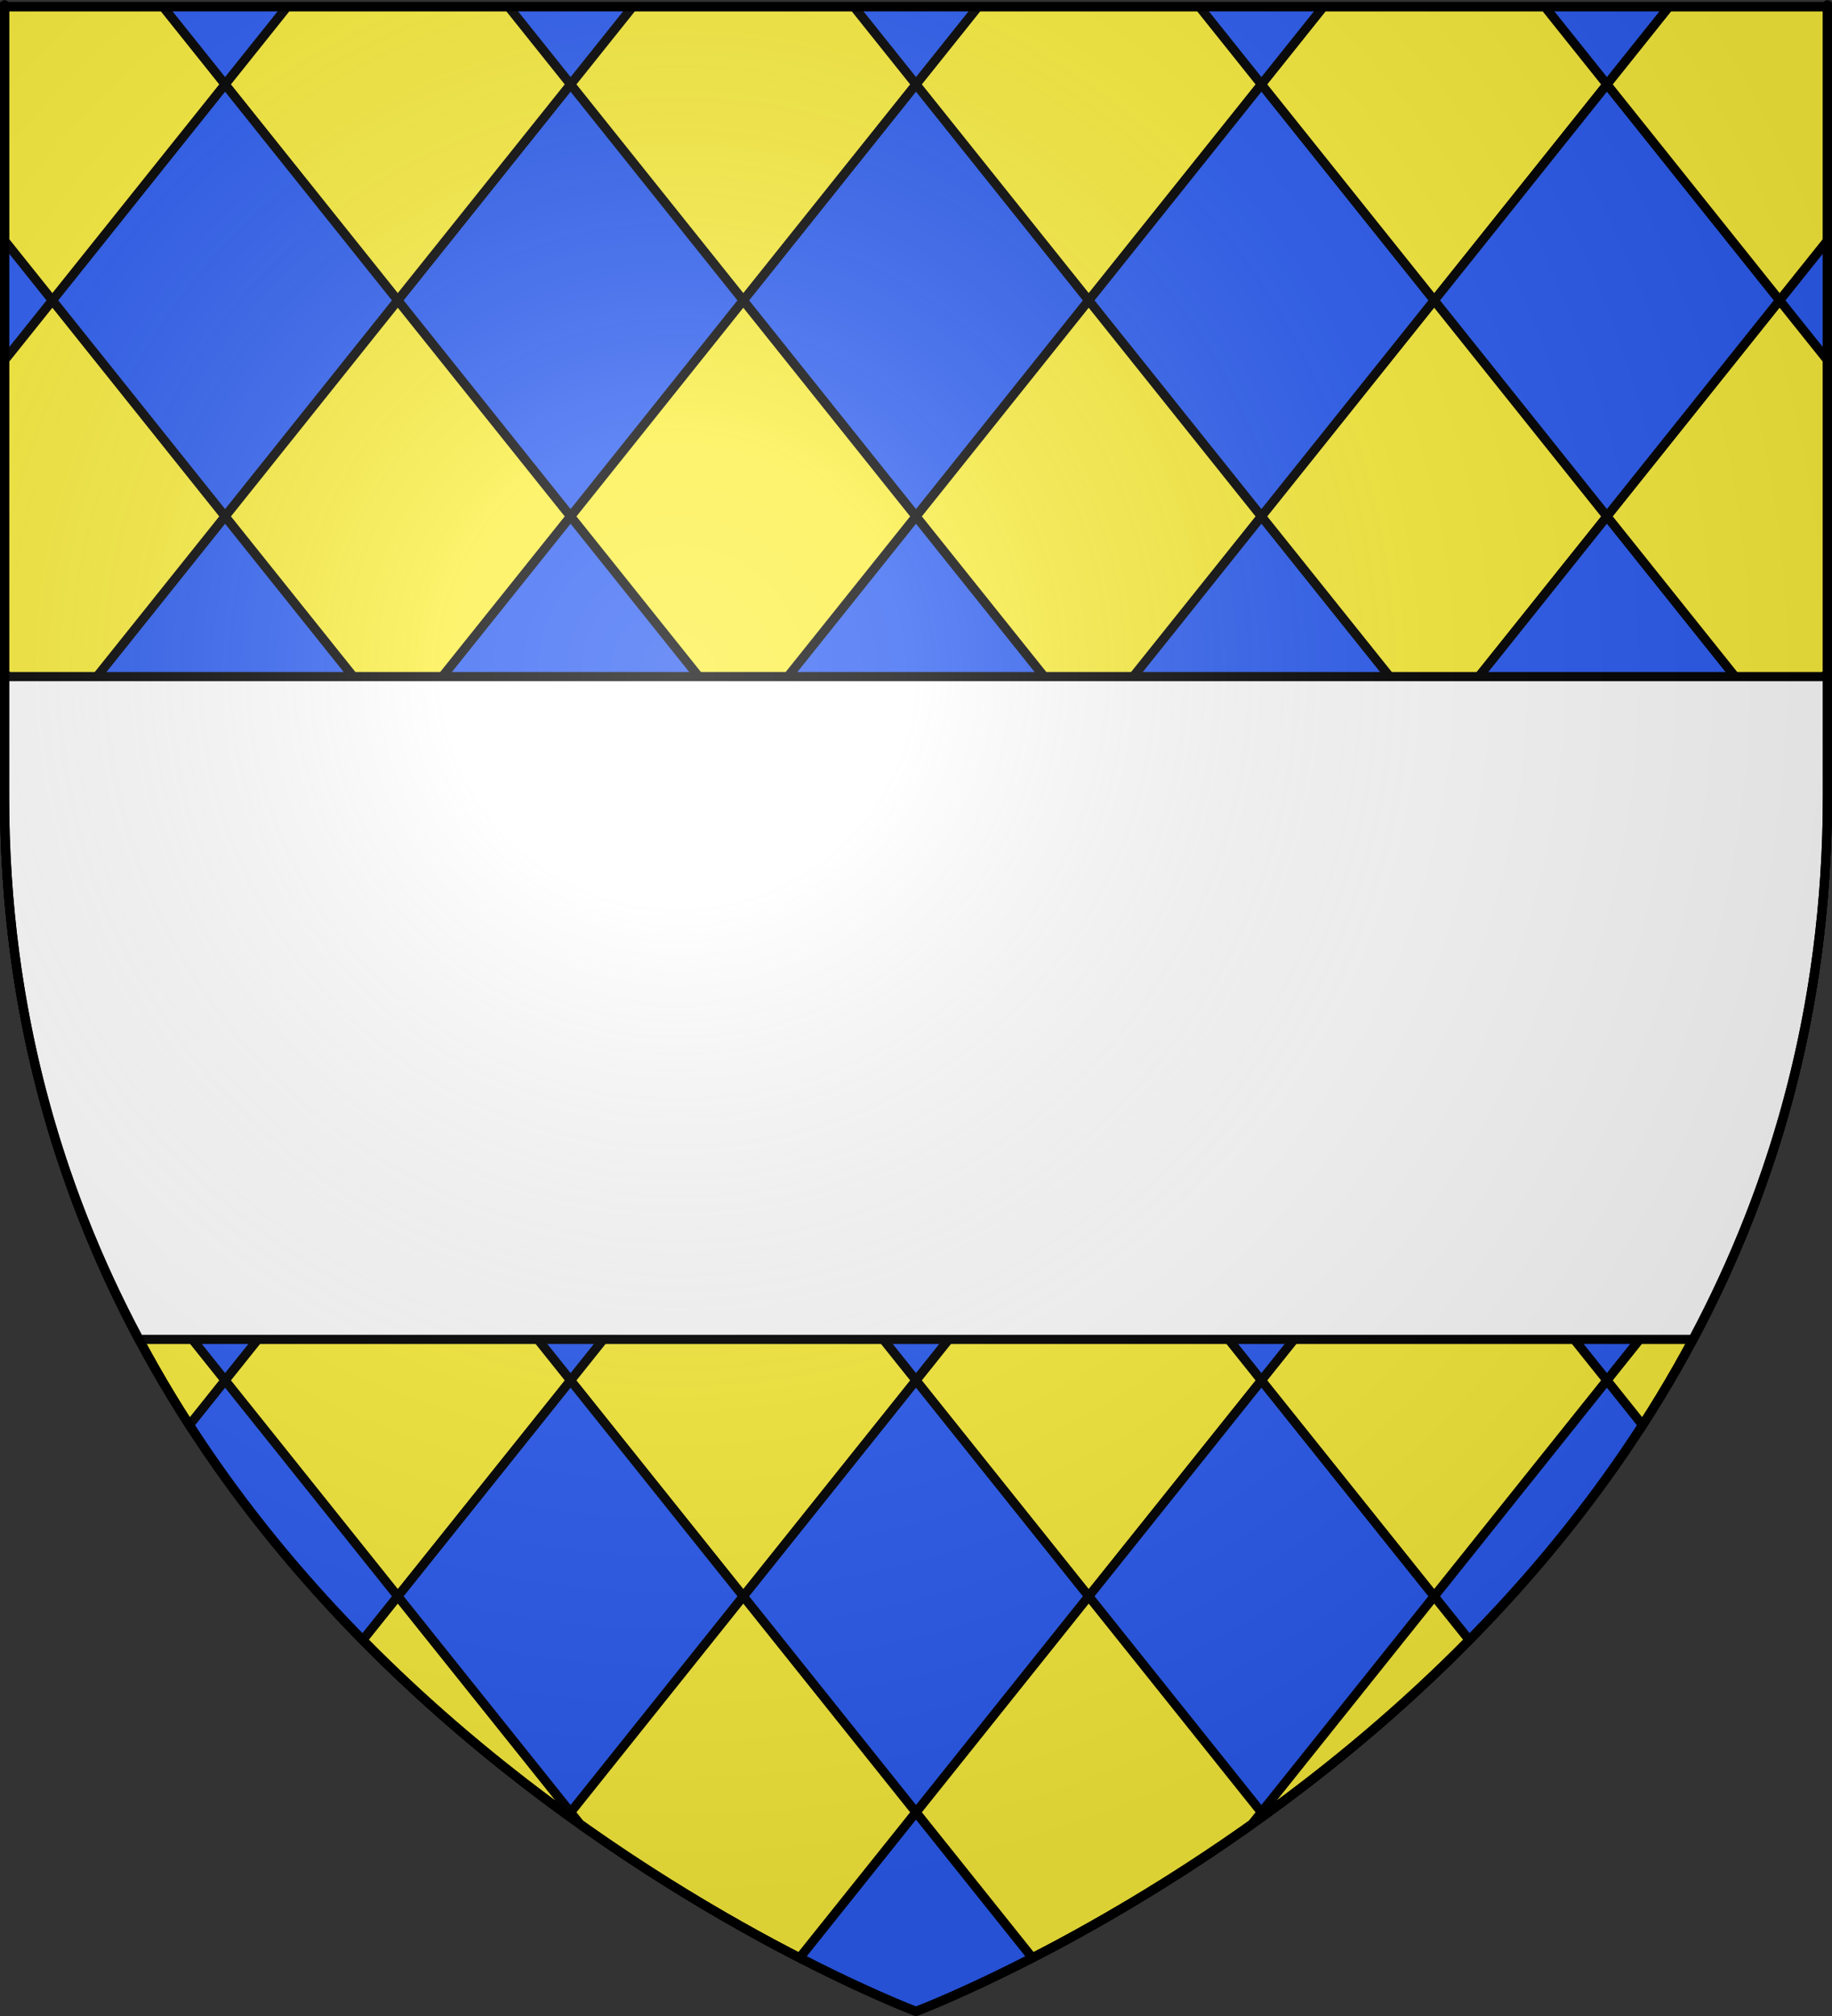 <?xml version="1.0" encoding="UTF-8" standalone="no"?>
<svg
   xmlns:dc="http://purl.org/dc/elements/1.1/"
   xmlns:cc="http://web.resource.org/cc/"
   xmlns:rdf="http://www.w3.org/1999/02/22-rdf-syntax-ns#"
   xmlns:svg="http://www.w3.org/2000/svg"
   xmlns="http://www.w3.org/2000/svg"
   xmlns:xlink="http://www.w3.org/1999/xlink"
   xmlns:sodipodi="http://sodipodi.sourceforge.net/DTD/sodipodi-0.dtd"
   xmlns:inkscape="http://www.inkscape.org/namespaces/inkscape"
   height="660"
   width="600"
   version="1.0"
   id="svg2"
   sodipodi:version="0.32"
   inkscape:version="0.44"
   sodipodi:docname="Blason_ville_fr_Chaffois_(Doubs).svg"
   sodipodi:docbase="C:\Documents and Settings\Bruno Vallette\Mes documents\Perso\Wikipédia Blasons\Communes BVA"
   inkscape:export-filename="/Users/olivier/Desktop/Blason Rouge/Blason_Vide_3D.png"
   inkscape:export-xdpi="144"
   inkscape:export-ydpi="144">
  <rect width="100%" height="100%" fill="#333333" stroke="none"/>
  <sodipodi:namedview
     inkscape:window-height="719"
     inkscape:window-width="1024"
     inkscape:pageshadow="2"
     inkscape:pageopacity="0.0"
     guidetolerance="10.0"
     gridtolerance="10.0"
     objecttolerance="10.0"
     borderopacity="1.0"
     bordercolor="#666666"
     pagecolor="#ffffff"
     id="base"
     showgrid="false"
     height="660px"
     inkscape:zoom="0.8"
     inkscape:cx="299.99987"
     inkscape:cy="329.99972"
     inkscape:window-x="-4"
     inkscape:window-y="-4"
     inkscape:current-layer="layer3" />
  <desc
     id="desc4">Flag of Canton of Valais (Wallis)</desc>
  <defs
     id="defs6">
    <linearGradient
       id="linearGradient2893">
      <stop
         style="stop-color:white;stop-opacity:0.314;"
         offset="0"
         id="stop2895" />
      <stop
         id="stop2897"
         offset="0.19"
         style="stop-color:white;stop-opacity:0.251;" />
      <stop
         style="stop-color:#6b6b6b;stop-opacity:0.125;"
         offset="0.6"
         id="stop2901" />
      <stop
         style="stop-color:black;stop-opacity:0.125;"
         offset="1"
         id="stop2899" />
    </linearGradient>
    <linearGradient
       id="linearGradient2885">
      <stop
         id="stop2887"
         offset="0"
         style="stop-color:white;stop-opacity:1;" />
      <stop
         style="stop-color:white;stop-opacity:1;"
         offset="0.229"
         id="stop2891" />
      <stop
         id="stop2889"
         offset="1"
         style="stop-color:black;stop-opacity:1;" />
    </linearGradient>
    <linearGradient
       id="linearGradient2955">
      <stop
         id="stop2867"
         offset="0"
         style="stop-color:#fd0000;stop-opacity:1;" />
      <stop
         style="stop-color:#e77275;stop-opacity:0.659;"
         offset="0.5"
         id="stop2873" />
      <stop
         style="stop-color:black;stop-opacity:0.323;"
         offset="1"
         id="stop2959" />
    </linearGradient>
    <radialGradient
       inkscape:collect="always"
       xlink:href="#linearGradient2955"
       id="radialGradient2961"
       cx="225.524"
       cy="218.901"
       fx="225.524"
       fy="218.901"
       r="300"
       gradientTransform="matrix(-4.167939e-4,2.183,-1.884,-3.599562e-4,615.597,-289.121)"
       gradientUnits="userSpaceOnUse" />
    <polygon
       id="star"
       transform="scale(53,53)"
       points="0,-1 0.588,0.809 -0.951,-0.309 0.951,-0.309 -0.588,0.809 0,-1 " />
    <clipPath
       id="clip">
      <path
         d="M 0,-200 L 0,600 L 300,600 L 300,-200 L 0,-200 z "
         id="path10" />
    </clipPath>
    <radialGradient
       inkscape:collect="always"
       xlink:href="#linearGradient2955"
       id="radialGradient1911"
       gradientUnits="userSpaceOnUse"
       gradientTransform="matrix(-4.167939e-4,2.183,-1.884,-3.599562e-4,615.597,-289.121)"
       cx="225.524"
       cy="218.901"
       fx="225.524"
       fy="218.901"
       r="300" />
    <radialGradient
       inkscape:collect="always"
       xlink:href="#linearGradient2955"
       id="radialGradient2865"
       gradientUnits="userSpaceOnUse"
       gradientTransform="matrix(0,1.749,-1.593,-1.049767e-7,551.788,-191.29)"
       cx="225.524"
       cy="218.901"
       fx="225.524"
       fy="218.901"
       r="300" />
    <radialGradient
       inkscape:collect="always"
       xlink:href="#linearGradient2955"
       id="radialGradient2871"
       gradientUnits="userSpaceOnUse"
       gradientTransform="matrix(0,1.386,-1.323,-5.741131e-8,-158.082,-109.541)"
       cx="225.524"
       cy="218.901"
       fx="225.524"
       fy="218.901"
       r="300" />
    <radialGradient
       inkscape:collect="always"
       xlink:href="#linearGradient2893"
       id="radialGradient3163"
       gradientUnits="userSpaceOnUse"
       gradientTransform="matrix(1.353,0,0,1.349,-77.629,-85.747)"
       cx="221.445"
       cy="226.331"
       fx="221.445"
       fy="226.331"
       r="300" />
  </defs>
  <g
     inkscape:groupmode="layer"
     id="layer3"
     inkscape:label="Fond écu"
     style="display:inline">
    <path
       id="path2855"
       style="fill:#2b5df2;fill-opacity:1;fill-rule:evenodd;stroke:black;stroke-width:3;stroke-linecap:butt;stroke-linejoin:miter;stroke-miterlimit:4;stroke-dasharray:none;stroke-opacity:1"
       d="M 300,658.5 C 300,658.5 598.5,546.18 598.5,260.728 C 598.5,-24.723 598.5,2.176 598.5,2.176 L 1.5,2.176 L 1.5,260.728 C 1.5,546.18 300,658.5 300,658.5 z "
       sodipodi:nodetypes="cccccc" />
    <path
       style="color:black;fill:#fcef3c;fill-opacity:1;fill-rule:nonzero;stroke:black;stroke-width:3;stroke-linecap:butt;stroke-linejoin:miter;marker:none;marker-start:none;marker-mid:none;marker-end:none;stroke-miterlimit:4;stroke-dasharray:none;stroke-dashoffset:0;stroke-opacity:1;visibility:visible;display:inline;overflow:visible"
       d="M 1.5,2.188 L 1.5,78.781 L 17.156,98.344 L 73.719,27.625 L 53.375,2.188 L 1.5,2.188 z M 73.719,27.625 L 130.281,98.344 L 186.875,27.625 L 166.531,2.188 L 94.062,2.188 L 73.719,27.625 z M 186.875,27.625 L 243.438,98.344 L 300,27.625 L 279.656,2.188 L 207.219,2.188 L 186.875,27.625 z M 300,27.625 L 356.562,98.344 L 413.125,27.625 L 392.781,2.188 L 320.344,2.188 L 300,27.625 z M 413.125,27.625 L 469.719,98.344 L 526.281,27.625 L 505.938,2.188 L 433.469,2.188 L 413.125,27.625 z M 526.281,27.625 L 582.844,98.344 L 598.5,78.781 C 598.5,74.682 598.5,2.188 598.5,2.188 L 546.625,2.188 L 526.281,27.625 z M 582.844,98.344 L 526.281,169.062 L 582.844,239.75 L 598.5,220.188 C 598.5,142.704 598.5,135.269 598.5,117.906 L 582.844,98.344 z M 582.844,239.75 L 526.281,310.469 L 580.281,377.969 C 591.752,342.665 598.5,303.646 598.5,260.719 C 598.5,259.166 598.5,260.847 598.5,259.312 L 582.844,239.75 z M 526.281,310.469 L 469.719,239.75 L 413.125,310.469 L 469.719,381.188 L 526.281,310.469 z M 469.719,381.188 L 413.125,451.906 L 469.719,522.594 L 526.281,451.906 L 469.719,381.188 z M 526.281,451.906 L 537.969,466.531 C 553.043,443.161 566.197,417.422 576.375,389.25 L 526.281,451.906 z M 469.719,522.594 L 413.125,593.312 L 413.969,594.375 C 435.983,578.452 459.069,559.355 481.188,536.906 L 469.719,522.594 z M 413.125,593.312 L 356.562,522.594 L 300,593.312 L 338.125,640.969 C 357.589,630.965 382.853,616.507 410,597.219 L 413.125,593.312 z M 300,593.312 L 243.438,522.594 L 186.875,593.312 L 190,597.219 C 217.148,616.507 242.411,630.965 261.875,640.969 L 300,593.312 z M 186.875,593.312 L 130.281,522.594 L 118.812,536.906 C 140.931,559.355 164.017,578.452 186.031,594.375 L 186.875,593.312 z M 130.281,522.594 L 186.875,451.906 L 130.281,381.188 L 73.719,451.906 L 130.281,522.594 z M 73.719,451.906 L 23.625,389.25 C 33.803,417.422 46.957,443.161 62.031,466.531 L 73.719,451.906 z M 130.281,381.188 L 186.875,310.469 L 130.281,239.75 L 73.719,310.469 L 130.281,381.188 z M 73.719,310.469 L 17.156,239.75 L 1.5,259.312 L 1.5,260.719 C 1.5,303.646 8.248,342.665 19.719,377.969 L 73.719,310.469 z M 17.156,239.75 L 73.719,169.062 L 17.156,98.344 L 1.5,117.906 L 1.5,220.188 L 17.156,239.75 z M 73.719,169.062 L 130.281,239.75 L 186.875,169.062 L 130.281,98.344 L 73.719,169.062 z M 186.875,169.062 L 243.438,239.75 L 300,169.062 L 243.438,98.344 L 186.875,169.062 z M 300,169.062 L 356.562,239.75 L 413.125,169.062 L 356.562,98.344 L 300,169.062 z M 413.125,169.062 L 469.719,239.75 L 526.281,169.062 L 469.719,98.344 L 413.125,169.062 z M 356.562,239.75 L 300,310.469 L 356.562,381.188 L 413.125,310.469 L 356.562,239.75 z M 356.562,381.188 L 300,451.906 L 356.562,522.594 L 413.125,451.906 L 356.562,381.188 z M 300,451.906 L 243.438,381.188 L 186.875,451.906 L 243.438,522.594 L 300,451.906 z M 243.438,381.188 L 300,310.469 L 243.438,239.75 L 186.875,310.469 L 243.438,381.188 z "
       id="rect3691" />
    <path
       style="opacity:1;color:black;fill:white;fill-opacity:1;fill-rule:nonzero;stroke:black;stroke-width:3;stroke-linecap:butt;stroke-linejoin:miter;marker:none;marker-start:none;marker-mid:none;marker-end:none;stroke-miterlimit:4;stroke-dasharray:none;stroke-dashoffset:0;stroke-opacity:1;visibility:visible;display:inline;overflow:visible"
       d="M 1.5 221.5 L 1.5 260.719 C 1.5 329.834 18.975 388.821 45.5 438.5 L 554.5 438.5 C 581.025 388.821 598.5 329.834 598.5 260.719 C 598.5 217.416 598.5 251.611 598.5 221.5 L 1.5 221.5 z "
       id="rect3769" />
  </g>
  <g
     inkscape:groupmode="layer"
     id="layer2"
     inkscape:label="Reflet final"
     sodipodi:insensitive="true">
    <path
       sodipodi:nodetypes="cccccc"
       d="M 300,658.5 C 300,658.5 598.5,546.18 598.5,260.728 C 598.5,-24.723 598.5,2.176 598.5,2.176 L 1.5,2.176 L 1.5,260.728 C 1.5,546.18 300,658.5 300,658.5 z "
       style="opacity:1;fill:url(#radialGradient3163);fill-opacity:1;fill-rule:evenodd;stroke:none;stroke-width:1px;stroke-linecap:butt;stroke-linejoin:miter;stroke-opacity:1"
       id="path2875"
       inkscape:export-xdpi="144"
       inkscape:export-ydpi="144" />
  </g>
  <g
     inkscape:groupmode="layer"
     id="layer1"
     inkscape:label="Contour final"
     sodipodi:insensitive="true">
    <path
       sodipodi:nodetypes="cccccc"
       d="M 300,658.5 C 300,658.5 1.5,546.18 1.5,260.728 C 1.5,-24.723 1.5,2.176 1.5,2.176 L 598.5,2.176 L 598.5,260.728 C 598.5,546.18 300,658.5 300,658.5 z "
       style="opacity:1;fill:none;fill-opacity:1;fill-rule:evenodd;stroke:#000000;stroke-width:3;stroke-linecap:butt;stroke-linejoin:miter;stroke-miterlimit:4;stroke-dasharray:none;stroke-opacity:1"
       id="path1411"
       inkscape:export-xdpi="144"
       inkscape:export-ydpi="144" />
  </g>
</svg>

